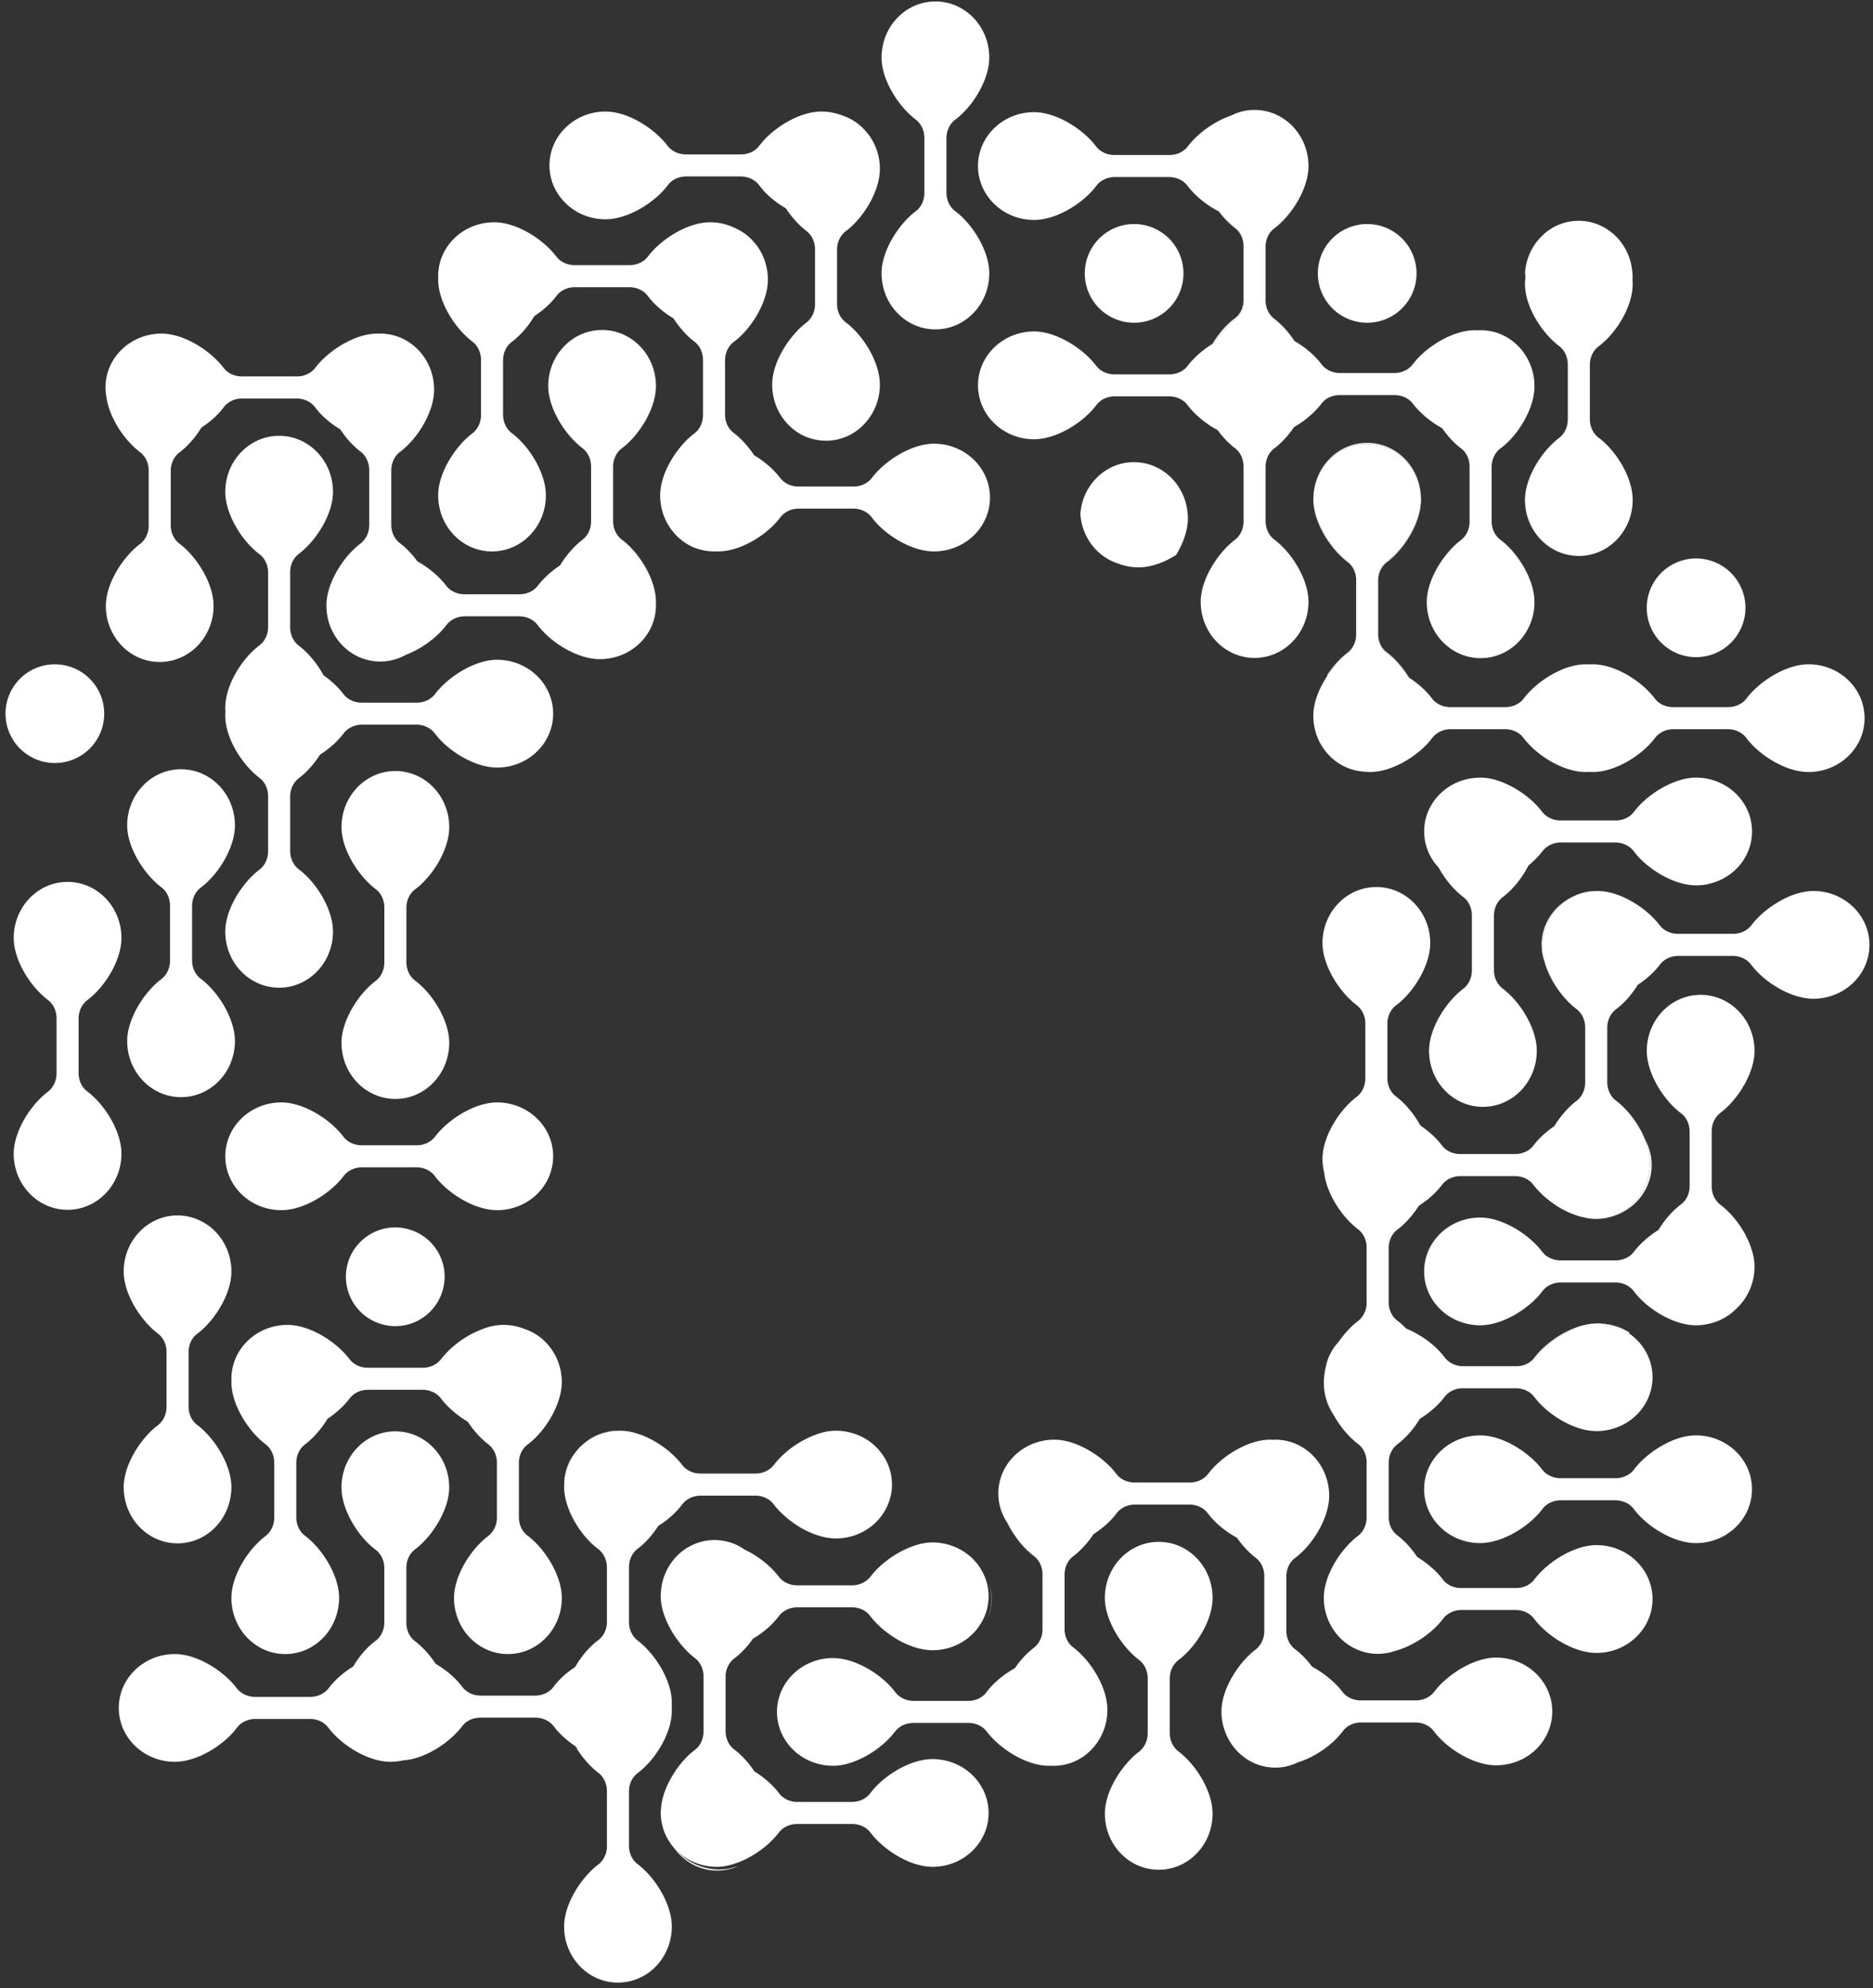 <svg xmlns="http://www.w3.org/2000/svg" width="326" height="346" fill="#fff" xmlns:v="https://vecta.io/nano"><rect width="100%" height="100%" fill="#333333" stroke="none"/><path d="M124.852 325.519a8.82 8.82 0 0 0 3.746-.827c-1.133.415-2.28.641-3.36.641-4.24 0-7.866-2.6-9.186-6.24 1.293 3.747 4.746 6.426 8.8 6.426zm-9.187-7.799c-.12-.573-.173-1.147-.186-1.76 0 .6.053 1.187.186 1.76zm93.32-251.345v-.015zm0 .065c0 .053 0 .093.013.147a1.26 1.26 0 0 1-.013-.212v.065z"/><path d="M208.998 66.813c0-.027 0-.053.014-.08-.014-.053-.014-.093-.014-.147-.013.08-.013.147 0 .227zM39.211 124.2a.89.89 0 0 0 .013.188c-.013-.175 0-.348.027-.521-.012-.054-.012-.094-.012-.134-.028.16-.028.307-.028.467zm36.522 73.588c-.748.988-1.96 1.511-3.199 1.511h-9.581c-1.237 0-2.449-.523-3.197-1.51-2.288-3.021-6.907-5.946-10.78-5.946-5.389 0-9.763 4.189-9.763 9.374s4.373 9.376 9.763 9.376c3.891 0 8.541-2.889 10.825-5.934.748-.995 1.967-1.522 3.212-1.522h9.465c1.243 0 2.461.527 3.208 1.522 2.28 3.045 6.92 5.934 10.827 5.934 5.388 0 9.763-4.189 9.763-9.376s-4.375-9.374-9.763-9.374c-3.873 0-8.492 2.925-10.78 5.945zm158.799-84.201c-1.279.961-2.508 2.346-3.547 3.893.027.027.039.068.067.093 1.013-1.52 2.24-2.866 3.48-3.813.986-.748 1.508-1.96 1.508-3.2v-.188c0 1.241-.535 2.455-1.508 3.215zm5.346-3.08c0 1.24.532 2.466 1.534 3.213 1.333 1 2.64 2.453 3.693 4.12.053.027.107.068.16.093-1.08-1.76-2.453-3.333-3.867-4.4-1.001-.733-1.52-1.96-1.52-3.213v.187zm-11.24-24.587c.52-4.88 4.48-8.68 9.32-8.68s8.814 3.813 9.32 8.707c-.413-4.973-4.412-8.88-9.32-8.88-4.894 0-8.893 3.893-9.32 8.853zm-13.719-30.521c-1.428 1.069-2.814 2.641-3.868 4.415 0 .015-.013.015-.013.027a2.06 2.06 0 0 1 .293-.187c1.04-1.6 2.307-3.013 3.602-4 .985-.745 1.505-1.96 1.505-3.2v-.267c0 1.253-.533 2.48-1.519 3.212zm5.359-3c0 1.241.534 2.468 1.534 3.215 1.226.907 2.413 2.2 3.413 3.693.04.027.08.04.12.065-1.04-1.572-2.293-2.959-3.572-3.919-.975-.76-1.495-1.975-1.495-3.213v.159zm7.467 13.934v-.107c0-.173 0-.347-.027-.52l.027.627z"/><path d="M214.332 20.093c-2.975.999-5.906 3.16-7.587 5.373-.747.987-1.96 1.507-3.2 1.507h-9.573c-1.24 0-2.454-.52-3.2-1.507-2.294-3.013-6.907-5.947-10.787-5.947-5.385 0-9.76 4.2-9.76 9.373 0 5.187 4.375 9.387 9.76 9.387 3.893 0 8.548-2.893 10.827-5.933.746-1 1.973-1.533 3.213-1.533h9.467c1.24 0 2.465.533 3.213 1.533 1.253 1.68 3.227 3.307 5.4 4.427.041.027.093.053.133.08l.015.013c.825 1.053 1.745 1.947 2.667 2.64.985.761 1.518 1.972 1.518 3.213v9.733c0 1.24-.52 2.455-1.505 3.2-1.295.987-2.561 2.4-3.601 4-.108.053-.202.12-.294.187-1.72 1.068-3.253 2.413-4.293 3.787-.747.987-1.96 1.52-3.2 1.52h-9.573c-1.24 0-2.454-.533-3.2-1.52-2.294-3.013-6.907-5.947-10.787-5.947-5.385 0-9.76 4.2-9.76 9.373 0 5.187 4.375 9.387 9.76 9.387 3.893 0 8.548-2.893 10.827-5.933.746-1 1.973-1.533 3.213-1.533h9.467c1.24 0 2.465.533 3.213 1.533 1.227 1.627 3.12 3.213 5.228 4.347.905 1.24 1.945 2.32 3 3.12.985.747 1.505 1.96 1.505 3.2v9.573c0 1.241-.52 2.453-1.505 3.2-3.013 2.293-5.948 6.908-5.948 10.785 0 5.388 4.187 9.761 9.372 9.761s9.388-4.373 9.388-9.761c0-3.892-2.893-8.544-5.933-10.824-1-.748-1.534-1.975-1.534-3.215v-9.467c0-1.239.534-2.467 1.534-3.213 1.212-.905 2.4-2.2 3.4-3.667.16-.093.32-.2.48-.293 1.72-1.067 3.253-2.413 4.28-3.773.733-1 1.96-1.52 3.186-1.52h9.587c1.24 0 2.453.52 3.187 1.52 1.198 1.56 3.053 3.133 5.08 4.24.961 1.388 2.105 2.6 3.266 3.493 1 .733 1.507 1.947 1.507 3.187v9.573c0 1.239-.507 2.453-1.507 3.213-3.013 2.293-5.946 6.906-5.946 10.786 0 5.387 4.185 9.76 9.373 9.76s9.373-4.373 9.373-9.76c0-3.906-2.866-8.546-5.92-10.84-1-.733-1.533-1.96-1.533-3.213v-9.467c0-1.241.533-2.453 1.533-3.213 1.014-.747 2-1.748 2.866-2.907 1.774-2.347 3.054-5.307 3.054-7.907 0-5.387-4.186-9.76-9.373-9.76-.16 0-.307 0-.48.04-.161-.04-.333-.04-.493-.04-2.4 0-5.08 1.093-7.307 2.64-1.427.96-2.64 2.12-3.52 3.28-.759 1.001-1.987 1.533-3.215 1.533h-9.465c-1.24 0-2.452-.532-3.213-1.533-1.107-1.467-2.787-2.933-4.667-4.015-.04-.025-.08-.039-.12-.065-1-1.493-2.187-2.787-3.413-3.693-1-.747-1.534-1.973-1.534-3.215v-9.465c0-1.24.534-2.467 1.534-3.2 3.04-2.293 5.933-6.92 5.933-10.827 0-5.4-4.2-9.773-9.388-9.773-1.439 0-2.812.333-4.025.96zm13.386 46.64c.014-.053.014-.093.014-.147.013.08.013.147 0 .227 0-.027 0-.053-.014-.08zm-18.72-.147a.52.52 0 0 0 .014.147c-.014.027-.014.053-.014.08-.013-.08-.013-.147 0-.227z"/><path d="M227.718 66.733c.014.027.014.053.014.08.013-.08.013-.147 0-.227 0 .053 0 .093-.014.147zm.027-.4v-.107c0-.173 0-.347-.027-.52l.027.627zM191.03 83.009c-1.717 1.641-2.822 3.912-2.99 6.459.277 3.985 2.842 7.327 6.368 8.527.11.036.202.091.313.111a9.92 9.92 0 0 0 3.488.627c2.123 0 4.448-.867 6.497-2.16 1.236-2.028 2.047-4.317 2.047-6.384 0-.24 0-.48-.036-.72-.352-5.056-4.392-9.043-9.339-9.043a9.06 9.06 0 0 0-6.348 2.584zM22.138 143.625c0 3.875 2.925 8.494 5.945 10.782.988.749 1.509 1.96 1.509 3.197v9.581c0 1.239-.521 2.451-1.509 3.199-3.02 2.288-5.945 6.907-5.945 10.779 0 5.389 4.189 9.764 9.375 9.764s9.375-4.375 9.375-9.764c0-3.891-2.887-8.542-5.931-10.826-.997-.745-1.524-1.966-1.524-3.212v-9.462c0-1.246.527-2.464 1.524-3.21 3.044-2.28 5.931-6.918 5.931-10.828 0-5.388-4.188-9.761-9.375-9.761s-9.375 4.373-9.375 9.761zm212.394-45.838c.986.747 1.508 1.96 1.508 3.201v-.188c0-1.241-.535-2.453-1.508-3.2-2.814-2.121-5.547-6.267-5.908-9.96.281 3.733 3.054 7.973 5.908 10.147zm6.866-.147c-1.001.76-1.52 1.973-1.52 3.215v.185c0-1.24.532-2.465 1.534-3.213 2.894-2.173 5.653-6.493 5.894-10.268-.334 3.733-3.054 7.961-5.908 10.081zm-32.413-31.265v-.015zm0 .065c0 .053 0 .093.013.147a1.26 1.26 0 0 1-.013-.212v.065z"/><path d="M208.998 66.813c0-.027 0-.053.014-.08-.014-.053-.014-.093-.014-.147-.013.08-.013.147 0 .227zm5.935-27.133c.985.747 1.505 1.96 1.505 3.2v-.16c0-1.241-.533-2.452-1.518-3.213-.922-.693-1.842-1.587-2.667-2.64l-.015-.013-.133-.08c.853 1.147 1.84 2.147 2.828 2.907zm12.785 27.053c.014.027.014.053.014.08.013-.08.013-.147 0-.227 0 .053 0 .093-.014.147zm-132.294.454c0 3.88 2.921 8.493 5.934 10.787.987.747 1.52 1.96 1.52 3.2v9.573c0 1.241-.533 2.453-1.52 3.2-1.413 1.08-2.8 2.667-3.88 4.44-1.547 1.027-2.895 2.266-3.855 3.52-.745.986-1.959 1.506-3.199 1.506h-9.573c-1.24 0-2.455-.52-3.199-1.506-1.188-1.56-2.988-3.094-5.001-4.214-.907-1.253-1.96-2.347-3.028-3.16-.999-.747-1.519-1.973-1.519-3.213v-9.467c0-1.24.52-2.465 1.519-3.213 3.041-2.28 5.935-6.92 5.935-10.827 0-5.387-4.187-9.76-9.373-9.76-.08 0-.173 0-.253.013-.093-.013-.173-.013-.267-.013-3.88 0-8.493 2.933-10.787 5.947-.747.988-1.96 1.507-3.2 1.507h-9.573c-1.24 0-2.453-.519-3.2-1.507-2.293-3.013-6.907-5.947-10.788-5.947-5.385 0-9.759 4.187-9.759 9.373 0 .561.053 1.107.16 1.64.48 3.588 3.12 7.56 5.853 9.613.987.747 1.507 1.96 1.507 3.2v9.587c0 1.24-.52 2.441-1.507 3.2-3.027 2.28-5.947 6.908-5.947 10.773 0 5.388 4.187 9.76 9.373 9.76s9.373-4.372 9.373-9.76c0-3.893-2.893-8.547-5.933-10.827-.999-.747-1.52-1.96-1.52-3.215v-9.465c0-1.24.521-2.453 1.52-3.2 1.4-1.04 2.76-2.587 3.825-4.333 1.56-1.001 2.935-2.253 3.881-3.533.747-.987 1.973-1.52 3.213-1.52h9.465c1.241 0 2.468.533 3.215 1.52 1.053 1.427 2.627 2.8 4.387 3.853l.013.012c1.013 1.56 2.253 2.908 3.52 3.868.987.747 1.507 1.96 1.507 3.2v9.574c0 1.24-.52 2.453-1.507 3.2-3.027 2.293-5.947 6.906-5.947 10.787 0 5.387 4.187 9.76 9.373 9.76a9.12 9.12 0 0 0 4.467-1.173c2.787-1.054 5.48-3.08 7.053-5.174.747-.986 1.96-1.52 3.2-1.52h9.467c1.253 0 2.467.534 3.213 1.52 2.28 3.054 6.92 5.934 10.827 5.934 5.386 0 9.76-4.187 9.76-9.374 0-.093 0-.2-.014-.293.014-.105.014-.2.014-.308 0-3.892-2.894-8.544-5.932-10.824-1.002-.748-1.522-1.975-1.522-3.215v-9.467c0-1.239.52-2.467 1.522-3.213 3.038-2.28 5.932-6.92 5.932-10.827 0-5.387-4.187-9.76-9.374-9.76s-9.374 4.373-9.374 9.76zM228.638 85.92l-.052.987a7.71 7.71 0 0 0 .038.733c.361 3.693 3.094 7.839 5.908 9.96.973.747 1.508 1.959 1.508 3.2v9.76c0 1.24-.522 2.452-1.508 3.2-1.24.947-2.467 2.293-3.48 3.813-1.454 2.159-2.466 4.694-2.466 6.974 0 5.146 3.826 9.373 8.704 9.72.388.053.775.08 1.174.08 3.893 0 8.534-2.879 10.826-5.934.748-.986 1.963-1.52 3.214-1.52h9.454c1.254 0 2.467.534 3.214 1.52 2.28 3.055 6.92 5.934 10.826 5.934.214 0 .427 0 .626-.027.201.027.414.027.613.027 3.895 0 8.535-2.879 10.828-5.934.747-.986 1.96-1.52 3.213-1.52h9.454c1.253 0 2.466.534 3.213 1.52 2.28 3.055 6.92 5.934 10.828 5.934 5.385 0 9.759-4.187 9.759-9.374s-4.374-9.373-9.759-9.373c-3.881 0-8.495 2.92-10.788 5.947-.747.986-1.96 1.506-3.187 1.506h-9.586c-1.24 0-2.454-.52-3.2-1.506-2.28-3.027-6.907-5.947-10.775-5.947-.199 0-.412 0-.613.027-.199-.027-.412-.027-.626-.027-3.88 0-8.494 2.92-10.786 5.947-.747.986-1.959 1.506-3.188 1.506h-9.586c-1.24 0-2.453-.52-3.2-1.506-.973-1.307-2.373-2.574-3.973-3.614-.053-.025-.107-.066-.16-.093-1.053-1.667-2.36-3.12-3.693-4.12-1.002-.747-1.534-1.973-1.534-3.213v-9.652c0-1.242.519-2.455 1.52-3.215 2.854-2.12 5.574-6.348 5.908-10.081.026-.185.026-.371.026-.559v-.065c0-.335-.026-.668-.054-.988-.506-4.893-4.481-8.707-9.32-8.707s-8.8 3.8-9.32 8.68zm39.682 78.507a8.6 8.6 0 0 0 .558 3.093c-.28-.92-.426-1.827-.426-2.707 0-3.933 2.24-7.333 5.466-8.853-3.306 1.48-5.598 4.72-5.598 8.467zm-46.68 86.133h-.015c-.187-.027-.387-.027-.573-.027-3.867 0-8.494 2.92-10.774 5.947-.745.988-1.958 1.507-3.2 1.507h-9.586c-1.24 0-2.454-.519-3.2-1.507-2.28-3.027-6.907-5.947-10.775-5.947-5.387 0-9.757 4.187-9.757 9.374a9.03 9.03 0 0 0 1.518 5.013l.014.013c.32.655.68 1.307 1.093 1.919 1.025 1.575 2.28 2.963 3.56 3.921.973.734 1.507 1.947 1.507 3.187v9.573c0 1.24-.534 2.454-1.507 3.214-1.187.893-2.321 2.121-3.293 3.533l-.012.013s-.015 0-.015.015c-1.987 1.105-3.76 2.597-4.919 4.157-.733 1.002-1.961 1.523-3.202 1.523h-9.466c-1.24 0-2.466-.521-3.213-1.523-2.28-3.038-6.933-5.93-10.827-5.93-5.386 0-9.758 4.185-9.758 9.372s4.372 9.373 9.758 9.373c3.88 0 8.494-2.92 10.787-5.947.747-.986 1.96-1.505 3.2-1.505h9.573c1.24 0 2.454.519 3.2 1.505 2.294 3.027 6.907 5.947 10.775 5.947.092 0 .185 0 .279-.012h.013c.013.012.013.012.027 0 .014.012.026.012.04 0h.026.055c.119.024.265.024.399.024 5.186 0 9.373-4.371 9.373-9.757 0-3.91-2.893-8.548-5.933-10.843-1-.732-1.52-1.96-1.52-3.211v-9.468c0-1.24.52-2.453 1.52-3.213 1.24-.933 2.493-2.281 3.52-3.827 1.6-1.026 3.025-2.306 4.013-3.626.747-.987 1.961-1.52 3.213-1.52h9.454c1.253 0 2.466.533 3.213 1.52 1.187 1.6 3.027 3.146 5.067 4.253.96 1.388 2.106 2.587 3.253 3.479.987.734 1.507 1.948 1.507 3.189v9.572c0 1.24-.52 2.452-1.507 3.213-3.012 2.294-5.947 6.907-5.947 10.774 0 1.185.199 2.306.574 3.346 1.306 3.747 4.748 6.427 8.801 6.427a8.75 8.75 0 0 0 3.905-.908h.014c3.053-.947 6.106-3.12 7.813-5.412.733-1 1.947-1.535 3.2-1.535h9.453c1.254 0 2.48.535 3.214 1.535 2.294 3.04 6.92 5.92 10.826 5.92 5.4 0 9.774-4.187 9.774-9.373s-4.374-9.374-9.774-9.374c-3.865 0-8.48 2.934-10.774 5.947-.758.987-1.959 1.505-3.186 1.505h-9.6c-1.053 0-2.08-.372-2.84-1.105a5.26 5.26 0 0 1-.358-.4c-1.068-1.412-2.655-2.787-4.428-3.88-.28-.173-.574-.333-.854-.495-.88-1.198-1.906-2.252-2.933-3.025-1-.732-1.533-1.959-1.533-3.213v-9.467c0-1.24.533-2.452 1.533-3.213 3.04-2.267 5.92-6.92 5.92-10.814 0-5.386-4.187-9.76-9.372-9.76-.121 0-.228 0-.333.027z"/><path d="M182.892 307.268c.026.024.026 0 .026 0h-.026zM112.785 44.625c-.747.988-1.96 1.508-3.201 1.508h-9.572c-1.239 0-2.454-.52-3.2-1.508-2.293-3.025-6.907-5.945-10.787-5.945-5.387 0-9.76 4.187-9.76 9.373 0 .107 0 .2.013.307-.013.107-.013.199-.013.307 0 3.867 2.933 8.493 5.947 10.773.987.748 1.507 1.959 1.507 3.2v9.587c0 1.227-.52 2.44-1.507 3.187-3.013 2.293-5.947 6.907-5.947 10.787 0 5.387 4.187 9.76 9.373 9.76s9.373-4.373 9.373-9.76c0-3.893-2.88-8.547-5.933-10.827-.987-.748-1.52-1.975-1.52-3.213v-9.467c0-1.24.533-2.453 1.52-3.2 1.453-1.08 2.855-2.68 3.92-4.48 1.547-1.013 2.907-2.253 3.855-3.52.745-1 1.972-1.52 3.212-1.52h9.467c1.241 0 2.466.52 3.213 1.52 1.08 1.44 2.68 2.853 4.495 3.92.012.027.025.067.05.093 1.03 1.573 2.282 2.973 3.563 3.933.999.76 1.505 1.959 1.505 3.185v9.588c0 1.253-.506 2.453-1.505 3.213-1.335.987-2.629 2.453-3.681 4.093-1.347 2.08-2.267 4.507-2.267 6.68 0 4.093 2.413 7.6 5.852 9.067h.015c1.093.44 2.28.693 3.506.693.134 0 .28 0 .414-.013h.026a1.98 1.98 0 0 0 .28.013c3.894 0 8.547-2.88 10.827-5.933.748-1 1.973-1.52 3.213-1.52h9.467c1.24 0 2.467.52 3.213 1.52 2.28 3.053 6.907 5.933 10.827 5.933 5.387 0 9.761-4.187 9.761-9.373s-4.374-9.372-9.761-9.372c-3.88 0-8.493 2.919-10.787 5.945-.746.987-1.96 1.507-3.2 1.507h-9.573c-1.24 0-2.453-.52-3.2-1.507-1.093-1.44-2.72-2.867-4.547-3.947V79.2c-1.026-1.547-2.253-2.893-3.506-3.84-1-.735-1.534-1.947-1.534-3.2v-9.467c0-1.24.534-2.467 1.534-3.2 3.04-2.28 5.92-6.92 5.92-10.827 0-2.307-.774-4.44-2.04-6.093h-.027a9.29 9.29 0 0 0-3.24-2.693c-.147-.08-.305-.147-.453-.213a9.79 9.79 0 0 0-4.32-.987c-3.88 0-8.494 2.92-10.787 5.945zm19.933-19.958l-.56.693c-.735.987-1.946 1.507-3.186 1.507h-9.587c-1.227 0-2.453-.52-3.2-1.507-2.293-3.027-6.907-5.947-10.788-5.947-5.385 0-9.759 4.187-9.759 9.373a9.01 9.01 0 0 0 1.813 5.427c1.773 2.4 4.666 3.947 7.946 3.947 3.895 0 8.548-2.893 10.841-5.933.733-1 1.96-1.52 3.213-1.52h9.467c1.227 0 2.454.52 3.214 1.52 1.08 1.493 2.759 2.933 4.639 4.013 1.04 1.573 2.294 2.973 3.561 3.933 1 .76 1.521 1.96 1.521 3.2v9.573c0 1.253-.521 2.452-1.521 3.213-1.32 1-2.614 2.453-3.667 4.093-1.347 2.08-2.267 4.507-2.267 6.68 0 4.093 2.414 7.6 5.854 9.067h.013a9.34 9.34 0 0 0 3.508.693c1.785 0 3.466-.507 4.892-1.44.733-.453 1.413-1.053 1.986-1.707 1.547-1.747 2.493-4.067 2.493-6.613 0-3.893-2.879-8.545-5.919-10.825-1-.748-1.534-1.961-1.534-3.215v-9.467c0-1.239.534-2.453 1.534-3.2 3.04-2.28 5.919-6.92 5.919-10.827a9.98 9.98 0 0 0-2.052-6.093h-.014c-1.107-1.453-2.6-2.56-4.333-3.16-.092-.027-.214-.067-.294-.107-1.093-.4-2.28-.627-3.506-.627-3.587 0-7.813 2.495-10.227 5.253zM59.44 143.936c0 3.875 2.925 8.493 5.945 10.781.987.748 1.511 1.96 1.511 3.199v9.579c0 1.238-.524 2.452-1.511 3.2-3.02 2.288-5.945 6.906-5.945 10.778 0 5.39 4.189 9.764 9.375 9.764s9.376-4.374 9.376-9.764c0-3.89-2.889-8.541-5.933-10.825-.996-.745-1.523-1.968-1.523-3.212v-9.463c0-1.245.527-2.464 1.523-3.209 3.044-2.28 5.933-6.919 5.933-10.828 0-5.388-4.189-9.761-9.376-9.761s-9.375 4.373-9.375 9.761zM39.211 85.6c0 3.893 2.893 8.547 5.932 10.827 1.001.747 1.521 1.973 1.521 3.213v9.467c0 1.24-.52 2.466-1.521 3.213-3.039 2.28-5.932 6.92-5.932 10.827 0 .173 0 .36.028.533v.053a.56.56 0 0 0 .012.134c-.027.173-.04.346-.027.521-.013.065-.013.132-.013.199 0 3.866 2.932 8.48 5.947 10.773.987.747 1.507 1.96 1.507 3.199v9.574c0 1.239-.52 2.454-1.507 3.2-3.015 2.294-5.947 6.907-5.947 10.787 0 5.387 4.187 9.76 9.373 9.76s9.373-4.373 9.373-9.76c0-3.893-2.88-8.547-5.933-10.828-.987-.744-1.52-1.972-1.52-3.212v-9.467c0-1.241.533-2.453 1.52-3.2 1.333-1 2.64-2.453 3.68-4.093l.013-.013c1.64-1.039 3.093-2.347 4.08-3.667.747-1 1.973-1.533 3.213-1.533h9.467c1.24 0 2.467.533 3.213 1.533 2.28 3.04 6.92 5.933 10.827 5.933 5.387 0 9.76-4.2 9.76-9.373 0-5.188-4.373-9.387-9.76-9.387-3.88 0-8.493 2.934-10.787 5.947-.747.987-1.96 1.52-3.2 1.52h-9.573c-1.24 0-2.455-.533-3.2-1.52-.867-1.147-2.067-2.28-3.44-3.24-1.12-2.067-2.707-3.945-4.307-5.16-.987-.747-1.507-1.96-1.507-3.2v-9.573c0-1.24.52-2.453 1.507-3.2 3.027-2.293 5.947-6.908 5.947-10.787 0-5.385-4.185-9.76-9.373-9.76s-9.373 4.375-9.373 9.76zm-31.01 68.589c-3.413 1.475-5.813 4.963-5.813 9.043 0 3.543 2.455 7.732 5.185 10.149.26.222.499.443.757.628.979.739 1.513 1.956 1.513 3.192v9.579c0 .923-.295 1.844-.868 2.564v.02a4.14 4.14 0 0 1-.645.628c-3.027 2.288-5.943 6.901-5.943 10.776 0 5.389 4.189 9.764 9.375 9.764.628 0 1.237-.056 1.828-.185 4.3-.887 7.548-4.836 7.548-9.579 0-3.912-2.899-8.544-5.943-10.832-.997-.739-1.513-1.957-1.513-3.211v-9.468c0-1.236.516-2.454 1.513-3.212 3.044-2.269 5.943-6.92 5.943-10.813 0-5.389-4.189-9.763-9.376-9.763-1.273 0-2.473.259-3.561.72zm13.331 67.078c0 2.24.973 4.733 2.373 6.866 1.04 1.574 2.293 2.959 3.56 3.92.987.747 1.52 1.947 1.52 3.187v9.587c0 1.253-.533 2.453-1.52 3.2-3.027 2.293-5.933 6.908-5.933 10.786 0 5.387 4.187 9.76 9.373 9.76 4.667 0 8.547-3.56 9.24-8.213.093-.493.133-1.013.133-1.547 0-3.893-2.907-8.545-5.947-10.84-1-.733-1.507-1.96-1.507-3.213v-9.468c0-1.225.507-2.452 1.507-3.185 3.04-2.294 5.947-6.919 5.947-10.84 0-4.294-2.68-7.974-6.4-9.24-.093-.039-.213-.08-.307-.107a8.84 8.84 0 0 0-2.667-.413c-5.187 0-9.373 4.373-9.373 9.76zm65.305-68.278h.019c.056-.018.092-.018.147-.018-.055 0-.109 0-.165.018zm66.601-142.962c0 3.867 2.92 8.48 5.934 10.773.986.748 1.52 1.96 1.52 3.2v9.573c0 1.24-.52 2.453-1.52 3.2-3.014 2.293-5.934 6.907-5.934 10.787 0 5.387 4.187 9.76 9.374 9.76s9.373-4.373 9.373-9.76c0-3.893-2.893-8.547-5.933-10.827-1-.747-1.52-1.973-1.52-3.213v-9.467c0-1.24.52-2.467 1.52-3.213 3.04-2.281 5.933-6.907 5.933-10.813 0-5.4-4.187-9.773-9.373-9.773s-9.374 4.373-9.374 9.773zm35.37 37.549a8.59 8.59 0 0 0 8.589 8.588 8.59 8.59 0 0 0 8.588-8.588 8.59 8.59 0 0 0-8.588-8.589 8.59 8.59 0 0 0-8.589 8.589zm40.566 0a8.59 8.59 0 0 0 8.588 8.588 8.59 8.59 0 0 0 8.589-8.588 8.59 8.59 0 0 0-8.589-8.589 8.59 8.59 0 0 0-8.588 8.589zm57.247 58.197a8.59 8.59 0 0 0 8.588 8.587 8.59 8.59 0 0 0 8.589-8.587 8.59 8.59 0 0 0-8.589-8.589 8.59 8.59 0 0 0-8.588 8.589zM.961 124.193a8.59 8.59 0 0 0 8.589 8.588 8.59 8.59 0 0 0 8.588-8.588 8.59 8.59 0 0 0-8.588-8.588 8.59 8.59 0 0 0-8.589 8.588zm82.664 107.234c-2.707 1.066-5.293 3.04-6.827 5.066-.76.987-1.973 1.52-3.215 1.52h-9.572c-1.239 0-2.453-.533-3.2-1.52-2.28-3.025-6.893-5.933-10.772-5.933-5.387 0-9.761 4.187-9.761 9.375 0 .092 0 .198.013.292v.013c-.013.12-.013.187-.013.293 0 3.88 2.907 8.494 5.933 10.787.987.747 1.52 1.948 1.52 3.187v9.586c0 1.254-.533 2.454-1.52 3.2l-.013.027c-3.027 2.28-5.92 6.88-5.92 10.76 0 5.387 4.187 9.76 9.373 9.76 4.72 0 8.613-3.639 9.267-8.36a9.75 9.75 0 0 0 .107-1.4c0-3.895-2.893-8.547-5.947-10.84-.987-.733-1.507-1.96-1.507-3.213v-9.467c0-1.227.52-2.453 1.507-3.188 1.425-1.092 2.855-2.692 3.933-4.479 1.547-1.026 2.893-2.28 3.841-3.533.759-1 1.972-1.507 3.212-1.507h9.467c1.253 0 2.467.507 3.213 1.507 1.12 1.48 2.8 2.933 4.667 4.039 1.027 1.574 2.293 2.961 3.56 3.921.973.747 1.52 1.948 1.52 3.187v9.586c0 1.254-.547 2.454-1.52 3.2-3.027 2.294-5.947 6.907-5.947 10.787 0 5.387 4.2 9.76 9.387 9.76 5.173 0 9.373-4.373 9.373-9.76 0-3.895-2.907-8.547-5.947-10.84-1-.733-1.52-1.96-1.52-3.213v-9.467c0-1.227.52-2.453 1.52-3.188 2.253-1.679 4.413-4.652 5.385-7.665.348-1.067.561-2.134.561-3.174 0-4.293-2.68-7.973-6.413-9.24a2.29 2.29 0 0 0-.293-.105c-1.08-.415-2.267-.628-3.507-.628-1.267 0-2.64.307-3.947.867zm14.56 26.92c0 .04 0 .093.013.133a9.92 9.92 0 0 1 2.08-5.907c-1.32 1.587-2.093 3.6-2.093 5.774zm17.8 22.868a10.88 10.88 0 0 1-.374-1.508c.067.52.2 1.026.374 1.508zm171.213-78.855c0 4.68-3.158 8.6-7.4 9.533 3.226-.666 5.854-2.866 7.014-5.773.441-1.053.666-2.2.666-3.372 0-1.601-.414-3.108-1.146-4.428.546 1.347.866 2.733.866 4.04zm-186.92 101.733c.174.08.347.147.534.199l-.667-.412.133.213z"/><path d="M141.531 249.84c-2.706 1.067-5.293 3.04-6.826 5.08-.748.973-1.974 1.507-3.214 1.507h-9.573c-1.24 0-2.453-.534-3.187-1.507-2.293-3.027-6.906-5.947-10.786-5.947-.054 0-.107 0-.16.014h-.04-.027c-2.227.04-4.28.813-5.907 2.066-.226.187-.453.374-.666.572l-.014.015c-.106.092-.213.2-.306.307-.014.013-.04.026-.054.053-.013.013-.026.027-.04.04-.013.027-.04.04-.053.067-.147.146-.267.306-.4.466-1.253 1.614-2.04 3.667-2.08 5.907v.053c-.013.067-.013.134-.013.2 0 3.894 2.878 8.547 5.92 10.814 1 .76 1.533 1.972 1.533 3.226v9.454c0 1.254-.533 2.481-1.533 3.213-1.494 1.107-2.934 2.787-4 4.655-1.507.985-2.84 2.185-3.76 3.452-.747.988-1.96 1.52-3.213 1.52h-9.467c-1.24 0-2.453-.532-3.213-1.52-1.093-1.507-2.775-2.922-4.627-4.014-1.04-1.586-2.293-2.945-3.585-3.933-1.001-.748-1.508-1.947-1.508-3.2v-9.585c0-1.242.507-2.442 1.508-3.19 3.012-2.292 5.945-6.905 5.945-10.785 0-5.387-4.187-9.76-9.373-9.76s-9.373 4.373-9.373 9.76c0 3.893 2.867 8.547 5.92 10.827 1 .746 1.533 1.973 1.533 3.226v9.44c0 1-.333 1.975-.987 2.72-.16.187-.347.347-.547.494-1.44 1.066-2.827 2.666-3.88 4.453-1.72 1.053-3.24 2.399-4.28 3.787-.76.974-1.975 1.505-3.213 1.505h-9.573c-1.24 0-2.453-.531-3.2-1.505-2.28-3.027-6.892-5.947-10.773-5.947-5.387 0-9.761 4.187-9.761 9.373s4.375 9.374 9.761 9.374c3.893 0 8.547-2.895 10.813-5.946.76-.988 1.972-1.509 3.213-1.509h9.467c1.253 0 2.48.521 3.212 1.509 2.295 3.051 6.921 5.946 10.828 5.946.773 0 1.52-.094 2.24-.254 3.745-.24 8.028-3.053 10.2-5.906.747-1 1.96-1.522 3.2-1.522h9.573c1.24 0 2.453.522 3.212 1.522.923 1.24 2.256 2.44 3.748 3.453.213.147.438.268.666.412a3.51 3.51 0 0 1-.533-.199c1.067 1.774 2.453 3.319 3.853 4.4.974.747 1.507 1.947 1.507 3.187v9.573c0 1.266-.533 2.467-1.507 3.212-3.026 2.295-5.946 6.91-5.946 10.788 0 5.387 4.186 9.76 9.373 9.76s9.373-4.373 9.373-9.76c0-3.893-2.893-8.545-5.933-10.84-1-.733-1.52-1.96-1.52-3.213v-9.468c0-1.225.52-2.452 1.52-3.185.241-.187.453-.374.693-.572 2.774-2.415 5.24-6.642 5.24-10.268 0-.12 0-.242-.013-.36 0-.134 0-.24-.013-.36v-.014c.013-.106.013-.228.013-.333v-.015c.013-.118.013-.238.013-.358 0-3.868-2.933-8.48-5.933-10.774-1-.761-1.52-1.96-1.52-3.213v-9.572c0-1.241.52-2.441 1.52-3.201 1.293-.974 2.573-2.4 3.613-4l.32-.2c1.547-1.014 2.894-2.267 3.827-3.534.76-.986 1.987-1.506 3.213-1.506h9.467c1.253 0 2.48.52 3.215 1.506 1.132 1.48 2.812 2.947 4.666 4.054 1.971 1.133 4.172 1.893 6.172 1.893 4.147 0 7.694-2.493 9.092-6 .442-1.053.668-2.187.668-3.373 0-3.894-2.453-7.214-5.96-8.64-.093-.027-.213-.067-.293-.107-1.093-.4-2.28-.627-3.507-.627-1.28 0-2.64.307-3.96.867z"/><path d="M105.545 249.213c-1.387.307-2.653.947-3.733 1.84 1.626-1.253 3.68-2.026 5.906-2.066-.053-.014-.106-.014-.16-.014-.693 0-1.36.067-2.013.24zm11.36 47.76v.014c.013.12.013.226.013.36.013-.12.013-.24.013-.36l-.013-.347-.013.333zm-56.699-74.797a8.61 8.61 0 0 0 8.601 8.6c4.244 0 7.768-3.101 8.451-7.16a7.25 7.25 0 0 0 .129-1.44c0-3.968-2.676-7.289-6.329-8.268a8.26 8.26 0 0 0-2.251-.313c-4.744 0-8.601 3.838-8.601 8.581zm214.072-66.389c1.134-.454 2.374-.72 3.666-.72-.039-.014-.079-.014-.119-.014a8.75 8.75 0 0 0-3.547.734zM268.438 41a9.86 9.86 0 0 0-3 6.468c.014.239.04.479.08.72 0 0-.013.012 0 .025a7.61 7.61 0 0 0-.092 1.24c0 3.868 2.918 8.493 5.946 10.773.985.747 1.506 1.96 1.506 3.2v9.587c0 1.227-.521 2.44-1.506 3.187-3.028 2.293-5.946 6.908-5.946 10.787 0 5.385 4.186 9.76 9.372 9.76s9.374-4.375 9.374-9.76c0-3.893-2.88-8.547-5.934-10.827-1.001-.747-1.52-1.973-1.52-3.213V63.48c0-1.24.534-2.453 1.52-3.2 3.054-2.28 5.934-6.92 5.934-10.827a6.99 6.99 0 0 0-.04-.747c.026-.173.026-.347.026-.519 0-.241 0-.481-.04-.72-.346-5.055-4.386-9.041-9.333-9.041-2.48 0-4.693.973-6.347 2.573zm25.814 94.373c-3.654.414-7.747 3.107-9.854 5.894-.733 1.001-1.96 1.506-3.186 1.506h-9.587c-1.228 0-2.453-.505-3.213-1.506-2.28-3.027-6.895-5.947-10.772-5.947-.042 0-.07 0-.107.013h-.028c-.013-.013-.013-.013-.027 0h-.026c-5.294.08-9.574 4.227-9.574 9.36 0 2.399.947 4.6 2.494 6.24 1.133 2.08 2.706 3.947 4.305 5.159.988.748 1.508 1.961 1.508 3.201v9.574c0 1.241-.52 2.453-1.508 3.2-3.025 2.293-5.945 6.906-5.945 10.786 0 5.387 4.186 9.76 9.373 9.76s9.375-4.373 9.375-9.76c0-3.893-2.894-8.546-5.935-10.826-1-.747-1.52-1.974-1.52-3.214v-9.466c0-1.239.52-2.467 1.52-3.214 1.693-1.278 3.36-3.293 4.48-5.493.015-.013.015-.013.015-.04h.012l.012-.013c.948-.774 1.761-1.627 2.414-2.454.734-.986 1.947-1.52 3.2-1.52h9.468c1.239 0 2.466.534 3.211 1.52 2.283 3.04 6.921 5.934 10.815 5.934.748 0 1.468-.067 2.16-.214v-.026c4.36-.92 7.612-4.667 7.612-9.134 0-5.186-4.372-9.373-9.772-9.373-.294 0-.6.013-.92.053z"/><path d="M266.04 150.6c0 .011 0 .016-.002.021.004-.006.007-.014.014-.021h-.012zm-.015.04c.008-.008.012-.012.013-.019-.002.006-.006.012-.013.019zm-35.841 13.48c0 3.88 2.921 8.493 5.934 10.788.987.745 1.52 1.959 1.52 3.185v9.587c0 1.24-.533 2.453-1.52 3.2-3.013 2.28-5.934 6.907-5.934 10.775a9.36 9.36 0 0 0 .294 2.385c.388 3.653 3.092 7.76 5.879 9.868.988.745 1.508 1.959 1.508 3.199v9.586c0 1.242-.52 2.44-1.508 3.2-1.185.907-2.359 2.16-3.345 3.586-1.147 1.228-1.947 2.748-2.267 4.429-.027.052-.04.105-.027.159a4.79 4.79 0 0 0-.12.866c-.12.535-.173 1.067-.186 1.574v.16c.04 1.801.693 3.76 1.693 5.546.025.054.067.107.095.16 1.118 1.974 2.625 3.734 4.172 4.907.986.733 1.493 1.96 1.493 3.188v9.585c0 1.227-.507 2.454-1.493 3.214-3.027 2.28-5.96 6.893-5.96 10.773 0 4.24 2.6 7.867 6.253 9.187.959.373 2.013.573 3.119.573 1.041 0 2.041-.16 2.961-.492 3.24-.841 6.587-3.161 8.413-5.6.734-.988 1.959-1.535 3.214-1.535h9.44c1.266 0 2.48.547 3.212 1.535 2.294 3.052 6.921 5.932 10.841 5.932 5.387 0 9.76-4.2 9.76-9.373 0-5.187-4.373-9.387-9.76-9.387-3.88 0-8.493 2.933-10.787 5.947-.746 1.001-1.948 1.52-3.186 1.52h-9.6c-1.055 0-2.08-.374-2.84-1.107-.134-.132-.24-.265-.347-.413-1.067-1.4-2.653-2.787-4.427-3.88-1.001-1.494-2.214-2.814-3.44-3.747-1-.733-1.533-1.945-1.533-3.2v-9.467c0-1.241.533-2.466 1.533-3.213 1.402-1.052 2.814-2.627 3.879-4.412 1.721-1.068 3.268-2.415 4.295-3.801.746-.999 1.96-1.52 3.2-1.52h9.226c1.24 0 2.454.521 3.214 1.52 2.266 3.04 6.92 5.933 10.813 5.933 5.387 0 9.76-4.187 9.76-9.373 0-3.16-1.627-5.947-4.107-7.64-.786-.547-1.666-.974-2.613-1.267a3.38 3.38 0 0 0-.333-.107 14.51 14.51 0 0 0-.827-.185h-.039c-.268-.055-.548-.096-.828-.121-.105-.014-.201-.027-.308-.027-.158-.027-.332-.027-.493-.027-.079 0-.157 0-.239.014-.013-.014-.026-.014-.026-.014-.027 0-.054 0-.094.014a2.02 2.02 0 0 0-.292.026c-.054 0-.106.014-.161.014h-.028c-1.412.16-2.893.64-4.305 1.373-.014 0-.014 0-.04.013-2.227 1.107-4.252 2.774-5.547 4.494-.76.986-1.973 1.52-3.213 1.52h-9.467c-1.239 0-2.453-.534-3.213-1.52-1.095-1.48-2.747-2.92-4.614-3.987-.013 0-.013-.027-.04-.027a15.17 15.17 0 0 0-2.026-1c-.507-.533-1.014-.986-1.534-1.373-1-.747-1.533-1.96-1.533-3.213v-9.467c0-1.24.533-2.453 1.533-3.2 1.347-1 2.654-2.48 3.72-4.132.066-.055.134-.096.2-.135 1.547-1.013 2.894-2.266 3.84-3.52.747-1 1.974-1.506 3.2-1.506h9.467c1.267 0 2.481.506 3.213 1.506 1.134 1.482 2.812 2.935 4.667 4.04 1.387.8 2.867 1.387 4.307 1.68.332.08.665.134 1.013.174.28.026.561.053.853.053h.107c.053 0 .119 0 .173-.012.214.012.427 0 .642-.028.144-.013.305-.027.452-.068a3.03 3.03 0 0 0 .706-.119c4.242-.933 7.4-4.853 7.4-9.533 0-1.307-.32-2.693-.866-4.04-1.08-2.707-3.04-5.267-5.067-6.787-.987-.746-1.52-1.974-1.52-3.213v-9.465c0-1.242.533-2.468 1.52-3.215 1.387-1.027 2.733-2.547 3.787-4.253 1.546-1.015 2.906-2.254 3.853-3.52.747-.987 1.973-1.52 3.212-1.52h9.468c1.24 0 2.453.533 3.2 1.52 2.28 3.053 6.92 5.933 10.827 5.933 5.386 0 9.773-4.187 9.773-9.373s-4.387-9.374-9.773-9.374c-3.867 0-8.495 2.935-10.774 5.947-.746.987-1.96 1.507-3.198 1.507h-9.588c-1.227 0-2.44-.52-3.187-1.507-2.293-3.012-6.907-5.947-10.788-5.947-.037 0-.092 0-.133.014-1.292 0-2.532.266-3.666.72-.12.053-.24.106-.36.173-3.226 1.52-5.466 4.92-5.466 8.853 0 .88.146 1.787.426 2.707.895 3.133 3.174 6.308 5.52 8.08.987.747 1.507 1.959 1.507 3.2v9.572c0 1.241-.52 2.455-1.507 3.203-1.413 1.065-2.786 2.64-3.866 4.398-1.44.974-2.707 2.147-3.6 3.334-.748.986-1.974 1.521-3.2 1.521h-9.586c-1.241 0-2.456-.535-3.189-1.521-.919-1.227-2.239-2.427-3.72-3.427-1.119-2.025-2.652-3.853-4.239-5.053-1-.747-1.52-1.96-1.52-3.214v-9.453c0-1.253.52-2.467 1.52-3.213 3.04-2.28 5.934-6.92 5.934-10.827 0-5.388-4.188-9.76-9.374-9.76s-9.374 4.372-9.374 9.76z"/><path d="M232.105 246.213c-1-1.786-1.653-3.745-1.693-5.546 0 2.065.612 3.973 1.693 5.546zm-39.8 31.863c0 3.875 2.917 8.489 5.944 10.777.977.739 1.513 1.956 1.513 3.192v9.579c0 1.237-.536 2.453-1.513 3.211-.904.682-1.81 1.586-2.623 2.621-1.899 2.38-3.321 5.444-3.321 8.156 0 5.389 4.19 9.763 9.376 9.763s9.374-4.374 9.374-9.763c0-3.912-2.897-8.544-5.941-10.832a2.17 2.17 0 0 1-.48-.443c-.683-.738-1.035-1.736-1.035-2.769v-9.467c0-1.237.518-2.453 1.515-3.21 3.044-2.271 5.941-6.92 5.941-10.815 0-5.391-4.188-9.763-9.374-9.763s-9.376 4.372-9.376 9.763zm-77.254-1.236c-.04.32-.053.64-.053.96l.013.293v.014a2.45 2.45 0 0 0 .054.546 3.21 3.21 0 0 0 .066.587 10.88 10.88 0 0 0 .374 1.508l.078.225c1.002 2.96 3.162 5.88 5.362 7.56.986.76 1.506 1.96 1.506 3.2v9.574c0 1.253-.52 2.453-1.506 3.214-1.44 1.079-2.867 2.704-3.947 4.559-.987 1.627-1.667 3.4-1.895 5.107l-.078.893a1.1 1.1 0 0 0-.027.215v.198a9.45 9.45 0 0 0 .187 1.76l.24.947c.04.147.08.28.146.427 1.32 3.64 4.947 6.24 9.187 6.24 1.08 0 2.227-.227 3.36-.642 2.92-.998 5.773-3.12 7.427-5.305.746-.987 1.96-1.507 3.198-1.507h9.575c1.24 0 2.453.52 3.2 1.507 2.293 3.025 6.907 5.947 10.787 5.947 5.386 0 9.76-4.186 9.76-9.374s-4.374-9.373-9.76-9.373c-3.92 0-8.547 2.893-10.828 5.933-.746.999-1.972 1.52-3.212 1.52h-9.467c-1.24 0-2.467-.521-3.213-1.52-1.027-1.388-2.56-2.733-4.292-3.8-1.002-1.52-2.228-2.853-3.468-3.786-1-.748-1.534-1.96-1.534-3.214v-9.465c0-1.241.534-2.456 1.534-3.201 1.133-.854 2.253-2.028 3.2-3.387v-.012c.24-.135.48-.296.706-.441 1.56-1.012 2.907-2.267 3.84-3.52.76-1.002 1.974-1.52 3.214-1.52h9.466c1.254 0 2.48.518 3.214 1.52 1.12 1.48 2.8 2.932 4.666 4.04 1.974 1.146 4.174 1.906 6.174 1.906 3.813 0 7.12-2.105 8.706-5.186.04-.054.067-.12.095-.174.092-.16.172-.333.239-.506.026-.042.053-.08.053-.134.441-1.052.667-2.2.667-3.373 0-.975-.147-1.92-.44-2.8a4.97 4.97 0 0 0-.2-.561c-.08-.186-.174-.387-.267-.572-.999-2.119-2.813-3.799-5.055-4.708-.092-.039-.212-.079-.305-.119-1.08-.399-2.267-.627-3.493-.627-1.28 0-2.64.322-3.96.866-2.707 1.081-5.294 3.054-6.827 5.081-.76.973-1.973 1.52-3.213 1.52h-9.574c-1.24 0-2.453-.547-3.186-1.52-1.372-1.8-3.56-3.572-5.934-4.693-.013-.014-.026-.027-.04-.027-1.48-1.04-3.28-1.64-5.2-1.64-4.893 0-8.894 3.88-9.32 8.84zm115.401-37.08v.027c-.04.24-.04.48-.04.72.013-.507.066-1.039.186-1.574a4.79 4.79 0 0 1 .12-.866 8.68 8.68 0 0 0-.266 1.693zm47.413-9.467c-.015 0-.015 0-.027.014.082-.014.16-.014.239-.014h-.212zm.881.038a1.42 1.42 0 0 0-.176-.011c.058 0 .115.007.176.011zm.132.016c.28.025.56.066.828.121h.039l.827.185a3.38 3.38 0 0 1 .333.107c.947.293 1.827.72 2.613 1.267.015-.054.04-.094.067-.147-.093-.067-.187-.107-.265-.147-1.322-.813-2.856-1.306-4.495-1.4-.028 0-.053-.001-.079-.002l.132.016zm7.751-47.46c0 3.893 2.896 8.544 5.943 10.832.996.737 1.513 1.957 1.513 3.21v9.45c0 1.254-.517 2.473-1.513 3.21-.167.13-.334.259-.5.407-1.255 1.033-2.454 2.472-3.414 4.043-1.716 1.069-3.229 2.416-4.262 3.781-.739.996-1.956 1.513-3.194 1.513h-9.577c-1.237 0-2.455-.517-3.211-1.513-2.29-3.025-6.902-5.941-10.777-5.941-5.389 0-9.764 4.189-9.764 9.374s4.375 9.375 9.764 9.375c3.892 0 8.544-2.896 10.831-5.943.74-.977 1.957-1.513 3.212-1.513h9.468c1.236 0 2.453.536 3.212 1.513.46.628 1.032 1.238 1.677 1.828v.018c2.473 2.27 6.035 4.097 9.136 4.097.775 0 1.513-.092 2.233-.257a9.71 9.71 0 0 0 4.946-2.77c1.864-1.789 3.026-4.336 3.026-7.178 0-2.232-.96-4.688-2.342-6.828-1.035-1.587-2.308-2.972-3.6-3.95-.978-.756-1.512-1.956-1.512-3.192v-9.597c0-1.236.534-2.436 1.512-3.193 3.025-2.288 5.942-6.902 5.942-10.776 0-4.69-3.174-8.602-7.401-9.542a8.72 8.72 0 0 0-1.973-.222c-5.187 0-9.375 4.374-9.375 9.764zm-10.071 47.54l-.72.133-.72.187-.253.081c-.68.225-1.333.532-1.933.892 1.412-.733 2.893-1.213 4.305-1.373-.225.013-.452.04-.679.08z"/><path d="M278.746 230.331a1.42 1.42 0 0 0-.176-.011c.058 0 .115.007.176.011zm.132.016c-.012-.014-.04-.014-.053-.014-.028 0-.053-.001-.079-.002l.132.016zm4.64 1.68c.015-.054.04-.094.067-.147-.094-.067-.187-.107-.266-.147-.788-.413-1.601-.746-2.414-.973a9.49 9.49 0 0 1 2.613 1.267zm-110.973 46.24c0 1.173-.225 2.321-.667 3.373.466-1.027.707-2.175.707-3.373 0-.987-.159-1.92-.48-2.8.293.88.44 1.825.44 2.8zm111.851-22.54c-.739.978-1.956 1.513-3.194 1.513h-9.577c-1.071 0-2.123-.407-2.88-1.125l-.331-.388c-2.29-3.026-6.902-5.942-10.777-5.942-5.389 0-9.764 4.188-9.764 9.375s4.375 9.373 9.764 9.373c.203 0 .424 0 .627-.036 3.745-.277 8.045-3.025 10.204-5.905.74-.996 1.957-1.512 3.212-1.512h9.468c1.236 0 2.453.516 3.212 1.512 2.269 3.045 6.918 5.941 10.813 5.941 5.389 0 9.763-4.189 9.763-9.373s-4.374-9.375-9.763-9.375c-3.875 0-8.491 2.916-10.777 5.942zm-7.838-25.3l-.72.133-.72.187-.253.081c-3.04.945-6.053 3.145-7.787 5.412-.733.973-1.948 1.507-3.186 1.507h.24c1.24 0 2.453-.534 3.213-1.52 1.295-1.72 3.32-3.387 5.547-4.494.026-.013.026-.013.04-.013 1.412-.733 2.893-1.213 4.305-1.373-.225.013-.452.04-.679.08zm1.254-.134s.013 0 .026.014c.082-.014.16-.014.239-.014h-.265z"/></svg>